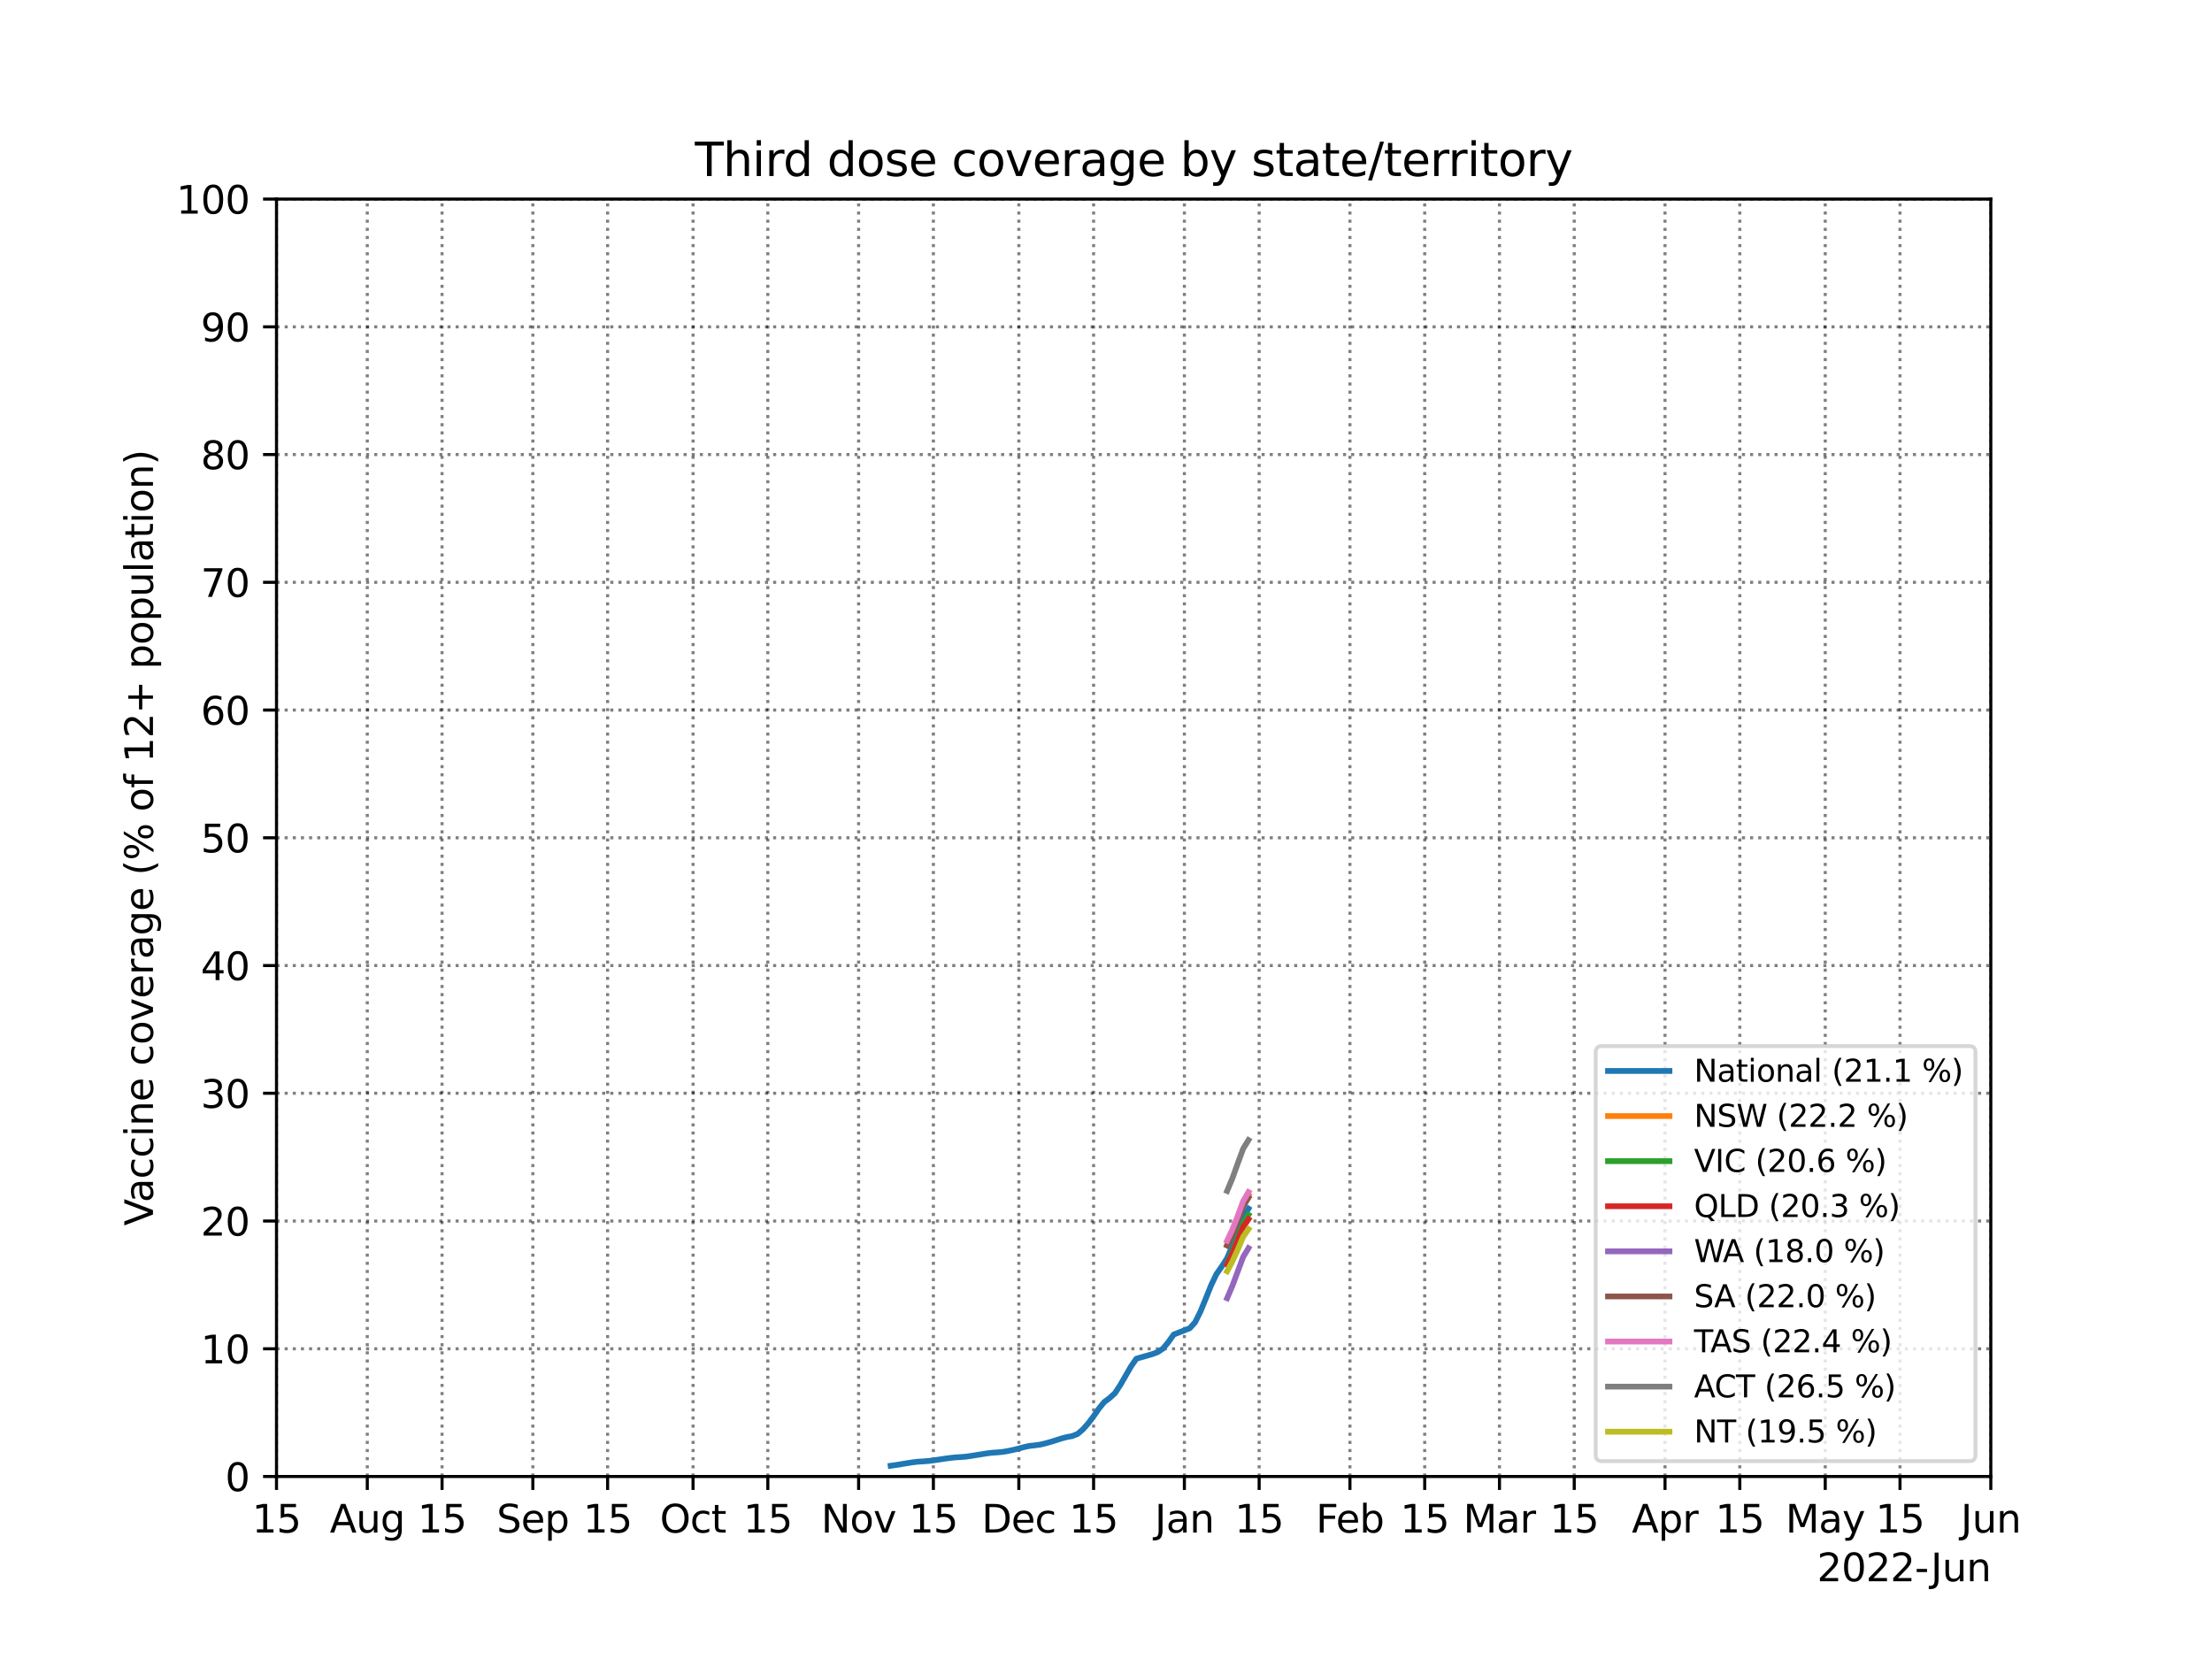 <?xml version="1.0" encoding="utf-8" standalone="no"?>
<!DOCTYPE svg PUBLIC "-//W3C//DTD SVG 1.1//EN"
  "http://www.w3.org/Graphics/SVG/1.1/DTD/svg11.dtd">
<svg xmlns:xlink="http://www.w3.org/1999/xlink" width="576pt" height="432pt" viewBox="0 0 576 432" xmlns="http://www.w3.org/2000/svg" version="1.1">
 <defs>
  <style type="text/css">*{stroke-linejoin: round; stroke-linecap: butt}</style>
 </defs>
 <g id="figure_1">
  <g id="patch_1">
   <path d="M 0 432 
L 576 432 
L 576 0 
L 0 0 
z
" style="fill: #ffffff"/>
  </g>
  <g id="axes_1">
   <g id="patch_2">
    <path d="M 72 384.48 
L 518.4 384.48 
L 518.4 51.84 
L 72 51.84 
z
" style="fill: #ffffff"/>
   </g>
   <g id="matplotlib.axis_1">
    <g id="xtick_1">
     <g id="line2d_1">
      <path d="M 72 384.48 
L 72 51.84 
" clip-path="url(#pe368e3fc6d)" style="fill: none; stroke-dasharray: 0.8,1.32; stroke-dashoffset: 0; stroke: #000000; stroke-opacity: 0.5; stroke-width: 0.8"/>
     </g>
     <g id="line2d_2">
      <defs>
       <path id="me32b0a1322" d="M 0 0 
L 0 3.5 
" style="stroke: #000000; stroke-width: 0.8"/>
      </defs>
      <g>
       <use xlink:href="#me32b0a1322" x="72" y="384.48" style="stroke: #000000; stroke-width: 0.8"/>
      </g>
     </g>
     <g id="text_1">
      <!-- 15 -->
      <g transform="translate(65.638 399.078)scale(0.1 -0.1)">
       <defs>
        <path id="DejaVuSans-31" d="M 794 531 
L 1825 531 
L 1825 4091 
L 703 3866 
L 703 4441 
L 1819 4666 
L 2450 4666 
L 2450 531 
L 3481 531 
L 3481 0 
L 794 0 
L 794 531 
z
" transform="scale(0.016)"/>
        <path id="DejaVuSans-35" d="M 691 4666 
L 3169 4666 
L 3169 4134 
L 1269 4134 
L 1269 2991 
Q 1406 3038 1543 3061 
Q 1681 3084 1819 3084 
Q 2600 3084 3056 2656 
Q 3513 2228 3513 1497 
Q 3513 744 3044 326 
Q 2575 -91 1722 -91 
Q 1428 -91 1123 -41 
Q 819 9 494 109 
L 494 744 
Q 775 591 1075 516 
Q 1375 441 1709 441 
Q 2250 441 2565 725 
Q 2881 1009 2881 1497 
Q 2881 1984 2565 2268 
Q 2250 2553 1709 2553 
Q 1456 2553 1204 2497 
Q 953 2441 691 2322 
L 691 4666 
z
" transform="scale(0.016)"/>
       </defs>
       <use xlink:href="#DejaVuSans-31"/>
       <use xlink:href="#DejaVuSans-35" x="63.623"/>
      </g>
     </g>
    </g>
    <g id="xtick_2">
     <g id="line2d_3">
      <path d="M 95.641 384.48 
L 95.641 51.84 
" clip-path="url(#pe368e3fc6d)" style="fill: none; stroke-dasharray: 0.8,1.32; stroke-dashoffset: 0; stroke: #000000; stroke-opacity: 0.5; stroke-width: 0.8"/>
     </g>
     <g id="line2d_4">
      <g>
       <use xlink:href="#me32b0a1322" x="95.641" y="384.48" style="stroke: #000000; stroke-width: 0.8"/>
      </g>
     </g>
     <g id="text_2">
      <!-- Aug -->
      <g transform="translate(85.878 399.078)scale(0.1 -0.1)">
       <defs>
        <path id="DejaVuSans-41" d="M 2188 4044 
L 1331 1722 
L 3047 1722 
L 2188 4044 
z
M 1831 4666 
L 2547 4666 
L 4325 0 
L 3669 0 
L 3244 1197 
L 1141 1197 
L 716 0 
L 50 0 
L 1831 4666 
z
" transform="scale(0.016)"/>
        <path id="DejaVuSans-75" d="M 544 1381 
L 544 3500 
L 1119 3500 
L 1119 1403 
Q 1119 906 1312 657 
Q 1506 409 1894 409 
Q 2359 409 2629 706 
Q 2900 1003 2900 1516 
L 2900 3500 
L 3475 3500 
L 3475 0 
L 2900 0 
L 2900 538 
Q 2691 219 2414 64 
Q 2138 -91 1772 -91 
Q 1169 -91 856 284 
Q 544 659 544 1381 
z
M 1991 3584 
L 1991 3584 
z
" transform="scale(0.016)"/>
        <path id="DejaVuSans-67" d="M 2906 1791 
Q 2906 2416 2648 2759 
Q 2391 3103 1925 3103 
Q 1463 3103 1205 2759 
Q 947 2416 947 1791 
Q 947 1169 1205 825 
Q 1463 481 1925 481 
Q 2391 481 2648 825 
Q 2906 1169 2906 1791 
z
M 3481 434 
Q 3481 -459 3084 -895 
Q 2688 -1331 1869 -1331 
Q 1566 -1331 1297 -1286 
Q 1028 -1241 775 -1147 
L 775 -588 
Q 1028 -725 1275 -790 
Q 1522 -856 1778 -856 
Q 2344 -856 2625 -561 
Q 2906 -266 2906 331 
L 2906 616 
Q 2728 306 2450 153 
Q 2172 0 1784 0 
Q 1141 0 747 490 
Q 353 981 353 1791 
Q 353 2603 747 3093 
Q 1141 3584 1784 3584 
Q 2172 3584 2450 3431 
Q 2728 3278 2906 2969 
L 2906 3500 
L 3481 3500 
L 3481 434 
z
" transform="scale(0.016)"/>
       </defs>
       <use xlink:href="#DejaVuSans-41"/>
       <use xlink:href="#DejaVuSans-75" x="68.408"/>
       <use xlink:href="#DejaVuSans-67" x="131.787"/>
      </g>
     </g>
    </g>
    <g id="xtick_3">
     <g id="line2d_5">
      <path d="M 115.11 384.48 
L 115.11 51.84 
" clip-path="url(#pe368e3fc6d)" style="fill: none; stroke-dasharray: 0.8,1.32; stroke-dashoffset: 0; stroke: #000000; stroke-opacity: 0.5; stroke-width: 0.8"/>
     </g>
     <g id="line2d_6">
      <g>
       <use xlink:href="#me32b0a1322" x="115.11" y="384.48" style="stroke: #000000; stroke-width: 0.8"/>
      </g>
     </g>
     <g id="text_3">
      <!-- 15 -->
      <g transform="translate(108.748 399.078)scale(0.1 -0.1)">
       <use xlink:href="#DejaVuSans-31"/>
       <use xlink:href="#DejaVuSans-35" x="63.623"/>
      </g>
     </g>
    </g>
    <g id="xtick_4">
     <g id="line2d_7">
      <path d="M 138.751 384.48 
L 138.751 51.84 
" clip-path="url(#pe368e3fc6d)" style="fill: none; stroke-dasharray: 0.8,1.32; stroke-dashoffset: 0; stroke: #000000; stroke-opacity: 0.5; stroke-width: 0.8"/>
     </g>
     <g id="line2d_8">
      <g>
       <use xlink:href="#me32b0a1322" x="138.751" y="384.48" style="stroke: #000000; stroke-width: 0.8"/>
      </g>
     </g>
     <g id="text_4">
      <!-- Sep -->
      <g transform="translate(129.326 399.078)scale(0.1 -0.1)">
       <defs>
        <path id="DejaVuSans-53" d="M 3425 4513 
L 3425 3897 
Q 3066 4069 2747 4153 
Q 2428 4238 2131 4238 
Q 1616 4238 1336 4038 
Q 1056 3838 1056 3469 
Q 1056 3159 1242 3001 
Q 1428 2844 1947 2747 
L 2328 2669 
Q 3034 2534 3370 2195 
Q 3706 1856 3706 1288 
Q 3706 609 3251 259 
Q 2797 -91 1919 -91 
Q 1588 -91 1214 -16 
Q 841 59 441 206 
L 441 856 
Q 825 641 1194 531 
Q 1563 422 1919 422 
Q 2459 422 2753 634 
Q 3047 847 3047 1241 
Q 3047 1584 2836 1778 
Q 2625 1972 2144 2069 
L 1759 2144 
Q 1053 2284 737 2584 
Q 422 2884 422 3419 
Q 422 4038 858 4394 
Q 1294 4750 2059 4750 
Q 2388 4750 2728 4690 
Q 3069 4631 3425 4513 
z
" transform="scale(0.016)"/>
        <path id="DejaVuSans-65" d="M 3597 1894 
L 3597 1613 
L 953 1613 
Q 991 1019 1311 708 
Q 1631 397 2203 397 
Q 2534 397 2845 478 
Q 3156 559 3463 722 
L 3463 178 
Q 3153 47 2828 -22 
Q 2503 -91 2169 -91 
Q 1331 -91 842 396 
Q 353 884 353 1716 
Q 353 2575 817 3079 
Q 1281 3584 2069 3584 
Q 2775 3584 3186 3129 
Q 3597 2675 3597 1894 
z
M 3022 2063 
Q 3016 2534 2758 2815 
Q 2500 3097 2075 3097 
Q 1594 3097 1305 2825 
Q 1016 2553 972 2059 
L 3022 2063 
z
" transform="scale(0.016)"/>
        <path id="DejaVuSans-70" d="M 1159 525 
L 1159 -1331 
L 581 -1331 
L 581 3500 
L 1159 3500 
L 1159 2969 
Q 1341 3281 1617 3432 
Q 1894 3584 2278 3584 
Q 2916 3584 3314 3078 
Q 3713 2572 3713 1747 
Q 3713 922 3314 415 
Q 2916 -91 2278 -91 
Q 1894 -91 1617 61 
Q 1341 213 1159 525 
z
M 3116 1747 
Q 3116 2381 2855 2742 
Q 2594 3103 2138 3103 
Q 1681 3103 1420 2742 
Q 1159 2381 1159 1747 
Q 1159 1113 1420 752 
Q 1681 391 2138 391 
Q 2594 391 2855 752 
Q 3116 1113 3116 1747 
z
" transform="scale(0.016)"/>
       </defs>
       <use xlink:href="#DejaVuSans-53"/>
       <use xlink:href="#DejaVuSans-65" x="63.477"/>
       <use xlink:href="#DejaVuSans-70" x="125"/>
      </g>
     </g>
    </g>
    <g id="xtick_5">
     <g id="line2d_9">
      <path d="M 158.221 384.48 
L 158.221 51.84 
" clip-path="url(#pe368e3fc6d)" style="fill: none; stroke-dasharray: 0.8,1.32; stroke-dashoffset: 0; stroke: #000000; stroke-opacity: 0.5; stroke-width: 0.8"/>
     </g>
     <g id="line2d_10">
      <g>
       <use xlink:href="#me32b0a1322" x="158.221" y="384.48" style="stroke: #000000; stroke-width: 0.8"/>
      </g>
     </g>
     <g id="text_5">
      <!-- 15 -->
      <g transform="translate(151.858 399.078)scale(0.1 -0.1)">
       <use xlink:href="#DejaVuSans-31"/>
       <use xlink:href="#DejaVuSans-35" x="63.623"/>
      </g>
     </g>
    </g>
    <g id="xtick_6">
     <g id="line2d_11">
      <path d="M 180.471 384.48 
L 180.471 51.84 
" clip-path="url(#pe368e3fc6d)" style="fill: none; stroke-dasharray: 0.8,1.32; stroke-dashoffset: 0; stroke: #000000; stroke-opacity: 0.5; stroke-width: 0.8"/>
     </g>
     <g id="line2d_12">
      <g>
       <use xlink:href="#me32b0a1322" x="180.471" y="384.48" style="stroke: #000000; stroke-width: 0.8"/>
      </g>
     </g>
     <g id="text_6">
      <!-- Oct -->
      <g transform="translate(171.826 399.078)scale(0.1 -0.1)">
       <defs>
        <path id="DejaVuSans-4f" d="M 2522 4238 
Q 1834 4238 1429 3725 
Q 1025 3213 1025 2328 
Q 1025 1447 1429 934 
Q 1834 422 2522 422 
Q 3209 422 3611 934 
Q 4013 1447 4013 2328 
Q 4013 3213 3611 3725 
Q 3209 4238 2522 4238 
z
M 2522 4750 
Q 3503 4750 4090 4092 
Q 4678 3434 4678 2328 
Q 4678 1225 4090 567 
Q 3503 -91 2522 -91 
Q 1538 -91 948 565 
Q 359 1222 359 2328 
Q 359 3434 948 4092 
Q 1538 4750 2522 4750 
z
" transform="scale(0.016)"/>
        <path id="DejaVuSans-63" d="M 3122 3366 
L 3122 2828 
Q 2878 2963 2633 3030 
Q 2388 3097 2138 3097 
Q 1578 3097 1268 2742 
Q 959 2388 959 1747 
Q 959 1106 1268 751 
Q 1578 397 2138 397 
Q 2388 397 2633 464 
Q 2878 531 3122 666 
L 3122 134 
Q 2881 22 2623 -34 
Q 2366 -91 2075 -91 
Q 1284 -91 818 406 
Q 353 903 353 1747 
Q 353 2603 823 3093 
Q 1294 3584 2113 3584 
Q 2378 3584 2631 3529 
Q 2884 3475 3122 3366 
z
" transform="scale(0.016)"/>
        <path id="DejaVuSans-74" d="M 1172 4494 
L 1172 3500 
L 2356 3500 
L 2356 3053 
L 1172 3053 
L 1172 1153 
Q 1172 725 1289 603 
Q 1406 481 1766 481 
L 2356 481 
L 2356 0 
L 1766 0 
Q 1100 0 847 248 
Q 594 497 594 1153 
L 594 3053 
L 172 3053 
L 172 3500 
L 594 3500 
L 594 4494 
L 1172 4494 
z
" transform="scale(0.016)"/>
       </defs>
       <use xlink:href="#DejaVuSans-4f"/>
       <use xlink:href="#DejaVuSans-63" x="78.711"/>
       <use xlink:href="#DejaVuSans-74" x="133.691"/>
      </g>
     </g>
    </g>
    <g id="xtick_7">
     <g id="line2d_13">
      <path d="M 199.94 384.48 
L 199.94 51.84 
" clip-path="url(#pe368e3fc6d)" style="fill: none; stroke-dasharray: 0.8,1.32; stroke-dashoffset: 0; stroke: #000000; stroke-opacity: 0.5; stroke-width: 0.8"/>
     </g>
     <g id="line2d_14">
      <g>
       <use xlink:href="#me32b0a1322" x="199.94" y="384.48" style="stroke: #000000; stroke-width: 0.8"/>
      </g>
     </g>
     <g id="text_7">
      <!-- 15 -->
      <g transform="translate(193.578 399.078)scale(0.1 -0.1)">
       <use xlink:href="#DejaVuSans-31"/>
       <use xlink:href="#DejaVuSans-35" x="63.623"/>
      </g>
     </g>
    </g>
    <g id="xtick_8">
     <g id="line2d_15">
      <path d="M 223.581 384.48 
L 223.581 51.84 
" clip-path="url(#pe368e3fc6d)" style="fill: none; stroke-dasharray: 0.8,1.32; stroke-dashoffset: 0; stroke: #000000; stroke-opacity: 0.5; stroke-width: 0.8"/>
     </g>
     <g id="line2d_16">
      <g>
       <use xlink:href="#me32b0a1322" x="223.581" y="384.48" style="stroke: #000000; stroke-width: 0.8"/>
      </g>
     </g>
     <g id="text_8">
      <!-- Nov -->
      <g transform="translate(213.822 399.078)scale(0.1 -0.1)">
       <defs>
        <path id="DejaVuSans-4e" d="M 628 4666 
L 1478 4666 
L 3547 763 
L 3547 4666 
L 4159 4666 
L 4159 0 
L 3309 0 
L 1241 3903 
L 1241 0 
L 628 0 
L 628 4666 
z
" transform="scale(0.016)"/>
        <path id="DejaVuSans-6f" d="M 1959 3097 
Q 1497 3097 1228 2736 
Q 959 2375 959 1747 
Q 959 1119 1226 758 
Q 1494 397 1959 397 
Q 2419 397 2687 759 
Q 2956 1122 2956 1747 
Q 2956 2369 2687 2733 
Q 2419 3097 1959 3097 
z
M 1959 3584 
Q 2709 3584 3137 3096 
Q 3566 2609 3566 1747 
Q 3566 888 3137 398 
Q 2709 -91 1959 -91 
Q 1206 -91 779 398 
Q 353 888 353 1747 
Q 353 2609 779 3096 
Q 1206 3584 1959 3584 
z
" transform="scale(0.016)"/>
        <path id="DejaVuSans-76" d="M 191 3500 
L 800 3500 
L 1894 563 
L 2988 3500 
L 3597 3500 
L 2284 0 
L 1503 0 
L 191 3500 
z
" transform="scale(0.016)"/>
       </defs>
       <use xlink:href="#DejaVuSans-4e"/>
       <use xlink:href="#DejaVuSans-6f" x="74.805"/>
       <use xlink:href="#DejaVuSans-76" x="135.986"/>
      </g>
     </g>
    </g>
    <g id="xtick_9">
     <g id="line2d_17">
      <path d="M 243.05 384.48 
L 243.05 51.84 
" clip-path="url(#pe368e3fc6d)" style="fill: none; stroke-dasharray: 0.8,1.32; stroke-dashoffset: 0; stroke: #000000; stroke-opacity: 0.5; stroke-width: 0.8"/>
     </g>
     <g id="line2d_18">
      <g>
       <use xlink:href="#me32b0a1322" x="243.05" y="384.48" style="stroke: #000000; stroke-width: 0.8"/>
      </g>
     </g>
     <g id="text_9">
      <!-- 15 -->
      <g transform="translate(236.688 399.078)scale(0.1 -0.1)">
       <use xlink:href="#DejaVuSans-31"/>
       <use xlink:href="#DejaVuSans-35" x="63.623"/>
      </g>
     </g>
    </g>
    <g id="xtick_10">
     <g id="line2d_19">
      <path d="M 265.301 384.48 
L 265.301 51.84 
" clip-path="url(#pe368e3fc6d)" style="fill: none; stroke-dasharray: 0.8,1.32; stroke-dashoffset: 0; stroke: #000000; stroke-opacity: 0.5; stroke-width: 0.8"/>
     </g>
     <g id="line2d_20">
      <g>
       <use xlink:href="#me32b0a1322" x="265.301" y="384.48" style="stroke: #000000; stroke-width: 0.8"/>
      </g>
     </g>
     <g id="text_10">
      <!-- Dec -->
      <g transform="translate(255.625 399.078)scale(0.1 -0.1)">
       <defs>
        <path id="DejaVuSans-44" d="M 1259 4147 
L 1259 519 
L 2022 519 
Q 2988 519 3436 956 
Q 3884 1394 3884 2338 
Q 3884 3275 3436 3711 
Q 2988 4147 2022 4147 
L 1259 4147 
z
M 628 4666 
L 1925 4666 
Q 3281 4666 3915 4102 
Q 4550 3538 4550 2338 
Q 4550 1131 3912 565 
Q 3275 0 1925 0 
L 628 0 
L 628 4666 
z
" transform="scale(0.016)"/>
       </defs>
       <use xlink:href="#DejaVuSans-44"/>
       <use xlink:href="#DejaVuSans-65" x="77.002"/>
       <use xlink:href="#DejaVuSans-63" x="138.525"/>
      </g>
     </g>
    </g>
    <g id="xtick_11">
     <g id="line2d_21">
      <path d="M 284.77 384.48 
L 284.77 51.84 
" clip-path="url(#pe368e3fc6d)" style="fill: none; stroke-dasharray: 0.8,1.32; stroke-dashoffset: 0; stroke: #000000; stroke-opacity: 0.5; stroke-width: 0.8"/>
     </g>
     <g id="line2d_22">
      <g>
       <use xlink:href="#me32b0a1322" x="284.77" y="384.48" style="stroke: #000000; stroke-width: 0.8"/>
      </g>
     </g>
     <g id="text_11">
      <!-- 15 -->
      <g transform="translate(278.408 399.078)scale(0.1 -0.1)">
       <use xlink:href="#DejaVuSans-31"/>
       <use xlink:href="#DejaVuSans-35" x="63.623"/>
      </g>
     </g>
    </g>
    <g id="xtick_12">
     <g id="line2d_23">
      <path d="M 308.411 384.48 
L 308.411 51.84 
" clip-path="url(#pe368e3fc6d)" style="fill: none; stroke-dasharray: 0.8,1.32; stroke-dashoffset: 0; stroke: #000000; stroke-opacity: 0.5; stroke-width: 0.8"/>
     </g>
     <g id="line2d_24">
      <g>
       <use xlink:href="#me32b0a1322" x="308.411" y="384.48" style="stroke: #000000; stroke-width: 0.8"/>
      </g>
     </g>
     <g id="text_12">
      <!-- Jan -->
      <g transform="translate(300.703 399.078)scale(0.1 -0.1)">
       <defs>
        <path id="DejaVuSans-4a" d="M 628 4666 
L 1259 4666 
L 1259 325 
Q 1259 -519 939 -900 
Q 619 -1281 -91 -1281 
L -331 -1281 
L -331 -750 
L -134 -750 
Q 284 -750 456 -515 
Q 628 -281 628 325 
L 628 4666 
z
" transform="scale(0.016)"/>
        <path id="DejaVuSans-61" d="M 2194 1759 
Q 1497 1759 1228 1600 
Q 959 1441 959 1056 
Q 959 750 1161 570 
Q 1363 391 1709 391 
Q 2188 391 2477 730 
Q 2766 1069 2766 1631 
L 2766 1759 
L 2194 1759 
z
M 3341 1997 
L 3341 0 
L 2766 0 
L 2766 531 
Q 2569 213 2275 61 
Q 1981 -91 1556 -91 
Q 1019 -91 701 211 
Q 384 513 384 1019 
Q 384 1609 779 1909 
Q 1175 2209 1959 2209 
L 2766 2209 
L 2766 2266 
Q 2766 2663 2505 2880 
Q 2244 3097 1772 3097 
Q 1472 3097 1187 3025 
Q 903 2953 641 2809 
L 641 3341 
Q 956 3463 1253 3523 
Q 1550 3584 1831 3584 
Q 2591 3584 2966 3190 
Q 3341 2797 3341 1997 
z
" transform="scale(0.016)"/>
        <path id="DejaVuSans-6e" d="M 3513 2113 
L 3513 0 
L 2938 0 
L 2938 2094 
Q 2938 2591 2744 2837 
Q 2550 3084 2163 3084 
Q 1697 3084 1428 2787 
Q 1159 2491 1159 1978 
L 1159 0 
L 581 0 
L 581 3500 
L 1159 3500 
L 1159 2956 
Q 1366 3272 1645 3428 
Q 1925 3584 2291 3584 
Q 2894 3584 3203 3211 
Q 3513 2838 3513 2113 
z
" transform="scale(0.016)"/>
       </defs>
       <use xlink:href="#DejaVuSans-4a"/>
       <use xlink:href="#DejaVuSans-61" x="29.492"/>
       <use xlink:href="#DejaVuSans-6e" x="90.771"/>
      </g>
     </g>
    </g>
    <g id="xtick_13">
     <g id="line2d_25">
      <path d="M 327.88 384.48 
L 327.88 51.84 
" clip-path="url(#pe368e3fc6d)" style="fill: none; stroke-dasharray: 0.8,1.32; stroke-dashoffset: 0; stroke: #000000; stroke-opacity: 0.5; stroke-width: 0.8"/>
     </g>
     <g id="line2d_26">
      <g>
       <use xlink:href="#me32b0a1322" x="327.88" y="384.48" style="stroke: #000000; stroke-width: 0.8"/>
      </g>
     </g>
     <g id="text_13">
      <!-- 15 -->
      <g transform="translate(321.518 399.078)scale(0.1 -0.1)">
       <use xlink:href="#DejaVuSans-31"/>
       <use xlink:href="#DejaVuSans-35" x="63.623"/>
      </g>
     </g>
    </g>
    <g id="xtick_14">
     <g id="line2d_27">
      <path d="M 351.521 384.48 
L 351.521 51.84 
" clip-path="url(#pe368e3fc6d)" style="fill: none; stroke-dasharray: 0.8,1.32; stroke-dashoffset: 0; stroke: #000000; stroke-opacity: 0.5; stroke-width: 0.8"/>
     </g>
     <g id="line2d_28">
      <g>
       <use xlink:href="#me32b0a1322" x="351.521" y="384.48" style="stroke: #000000; stroke-width: 0.8"/>
      </g>
     </g>
     <g id="text_14">
      <!-- Feb -->
      <g transform="translate(342.67 399.078)scale(0.1 -0.1)">
       <defs>
        <path id="DejaVuSans-46" d="M 628 4666 
L 3309 4666 
L 3309 4134 
L 1259 4134 
L 1259 2759 
L 3109 2759 
L 3109 2228 
L 1259 2228 
L 1259 0 
L 628 0 
L 628 4666 
z
" transform="scale(0.016)"/>
        <path id="DejaVuSans-62" d="M 3116 1747 
Q 3116 2381 2855 2742 
Q 2594 3103 2138 3103 
Q 1681 3103 1420 2742 
Q 1159 2381 1159 1747 
Q 1159 1113 1420 752 
Q 1681 391 2138 391 
Q 2594 391 2855 752 
Q 3116 1113 3116 1747 
z
M 1159 2969 
Q 1341 3281 1617 3432 
Q 1894 3584 2278 3584 
Q 2916 3584 3314 3078 
Q 3713 2572 3713 1747 
Q 3713 922 3314 415 
Q 2916 -91 2278 -91 
Q 1894 -91 1617 61 
Q 1341 213 1159 525 
L 1159 0 
L 581 0 
L 581 4863 
L 1159 4863 
L 1159 2969 
z
" transform="scale(0.016)"/>
       </defs>
       <use xlink:href="#DejaVuSans-46"/>
       <use xlink:href="#DejaVuSans-65" x="52.02"/>
       <use xlink:href="#DejaVuSans-62" x="113.543"/>
      </g>
     </g>
    </g>
    <g id="xtick_15">
     <g id="line2d_29">
      <path d="M 370.991 384.48 
L 370.991 51.84 
" clip-path="url(#pe368e3fc6d)" style="fill: none; stroke-dasharray: 0.8,1.32; stroke-dashoffset: 0; stroke: #000000; stroke-opacity: 0.5; stroke-width: 0.8"/>
     </g>
     <g id="line2d_30">
      <g>
       <use xlink:href="#me32b0a1322" x="370.991" y="384.48" style="stroke: #000000; stroke-width: 0.8"/>
      </g>
     </g>
     <g id="text_15">
      <!-- 15 -->
      <g transform="translate(364.628 399.078)scale(0.1 -0.1)">
       <use xlink:href="#DejaVuSans-31"/>
       <use xlink:href="#DejaVuSans-35" x="63.623"/>
      </g>
     </g>
    </g>
    <g id="xtick_16">
     <g id="line2d_31">
      <path d="M 390.46 384.48 
L 390.46 51.84 
" clip-path="url(#pe368e3fc6d)" style="fill: none; stroke-dasharray: 0.8,1.32; stroke-dashoffset: 0; stroke: #000000; stroke-opacity: 0.5; stroke-width: 0.8"/>
     </g>
     <g id="line2d_32">
      <g>
       <use xlink:href="#me32b0a1322" x="390.46" y="384.48" style="stroke: #000000; stroke-width: 0.8"/>
      </g>
     </g>
     <g id="text_16">
      <!-- Mar -->
      <g transform="translate(381.026 399.078)scale(0.1 -0.1)">
       <defs>
        <path id="DejaVuSans-4d" d="M 628 4666 
L 1569 4666 
L 2759 1491 
L 3956 4666 
L 4897 4666 
L 4897 0 
L 4281 0 
L 4281 4097 
L 3078 897 
L 2444 897 
L 1241 4097 
L 1241 0 
L 628 0 
L 628 4666 
z
" transform="scale(0.016)"/>
        <path id="DejaVuSans-72" d="M 2631 2963 
Q 2534 3019 2420 3045 
Q 2306 3072 2169 3072 
Q 1681 3072 1420 2755 
Q 1159 2438 1159 1844 
L 1159 0 
L 581 0 
L 581 3500 
L 1159 3500 
L 1159 2956 
Q 1341 3275 1631 3429 
Q 1922 3584 2338 3584 
Q 2397 3584 2469 3576 
Q 2541 3569 2628 3553 
L 2631 2963 
z
" transform="scale(0.016)"/>
       </defs>
       <use xlink:href="#DejaVuSans-4d"/>
       <use xlink:href="#DejaVuSans-61" x="86.279"/>
       <use xlink:href="#DejaVuSans-72" x="147.559"/>
      </g>
     </g>
    </g>
    <g id="xtick_17">
     <g id="line2d_33">
      <path d="M 409.929 384.48 
L 409.929 51.84 
" clip-path="url(#pe368e3fc6d)" style="fill: none; stroke-dasharray: 0.8,1.32; stroke-dashoffset: 0; stroke: #000000; stroke-opacity: 0.5; stroke-width: 0.8"/>
     </g>
     <g id="line2d_34">
      <g>
       <use xlink:href="#me32b0a1322" x="409.929" y="384.48" style="stroke: #000000; stroke-width: 0.8"/>
      </g>
     </g>
     <g id="text_17">
      <!-- 15 -->
      <g transform="translate(403.566 399.078)scale(0.1 -0.1)">
       <use xlink:href="#DejaVuSans-31"/>
       <use xlink:href="#DejaVuSans-35" x="63.623"/>
      </g>
     </g>
    </g>
    <g id="xtick_18">
     <g id="line2d_35">
      <path d="M 433.57 384.48 
L 433.57 51.84 
" clip-path="url(#pe368e3fc6d)" style="fill: none; stroke-dasharray: 0.8,1.32; stroke-dashoffset: 0; stroke: #000000; stroke-opacity: 0.5; stroke-width: 0.8"/>
     </g>
     <g id="line2d_36">
      <g>
       <use xlink:href="#me32b0a1322" x="433.57" y="384.48" style="stroke: #000000; stroke-width: 0.8"/>
      </g>
     </g>
     <g id="text_18">
      <!-- Apr -->
      <g transform="translate(424.92 399.078)scale(0.1 -0.1)">
       <use xlink:href="#DejaVuSans-41"/>
       <use xlink:href="#DejaVuSans-70" x="68.408"/>
       <use xlink:href="#DejaVuSans-72" x="131.885"/>
      </g>
     </g>
    </g>
    <g id="xtick_19">
     <g id="line2d_37">
      <path d="M 453.039 384.48 
L 453.039 51.84 
" clip-path="url(#pe368e3fc6d)" style="fill: none; stroke-dasharray: 0.8,1.32; stroke-dashoffset: 0; stroke: #000000; stroke-opacity: 0.5; stroke-width: 0.8"/>
     </g>
     <g id="line2d_38">
      <g>
       <use xlink:href="#me32b0a1322" x="453.039" y="384.48" style="stroke: #000000; stroke-width: 0.8"/>
      </g>
     </g>
     <g id="text_19">
      <!-- 15 -->
      <g transform="translate(446.677 399.078)scale(0.1 -0.1)">
       <use xlink:href="#DejaVuSans-31"/>
       <use xlink:href="#DejaVuSans-35" x="63.623"/>
      </g>
     </g>
    </g>
    <g id="xtick_20">
     <g id="line2d_39">
      <path d="M 475.29 384.48 
L 475.29 51.84 
" clip-path="url(#pe368e3fc6d)" style="fill: none; stroke-dasharray: 0.8,1.32; stroke-dashoffset: 0; stroke: #000000; stroke-opacity: 0.5; stroke-width: 0.8"/>
     </g>
     <g id="line2d_40">
      <g>
       <use xlink:href="#me32b0a1322" x="475.29" y="384.48" style="stroke: #000000; stroke-width: 0.8"/>
      </g>
     </g>
     <g id="text_20">
      <!-- May -->
      <g transform="translate(464.952 399.078)scale(0.1 -0.1)">
       <defs>
        <path id="DejaVuSans-79" d="M 2059 -325 
Q 1816 -950 1584 -1140 
Q 1353 -1331 966 -1331 
L 506 -1331 
L 506 -850 
L 844 -850 
Q 1081 -850 1212 -737 
Q 1344 -625 1503 -206 
L 1606 56 
L 191 3500 
L 800 3500 
L 1894 763 
L 2988 3500 
L 3597 3500 
L 2059 -325 
z
" transform="scale(0.016)"/>
       </defs>
       <use xlink:href="#DejaVuSans-4d"/>
       <use xlink:href="#DejaVuSans-61" x="86.279"/>
       <use xlink:href="#DejaVuSans-79" x="147.559"/>
      </g>
     </g>
    </g>
    <g id="xtick_21">
     <g id="line2d_41">
      <path d="M 494.759 384.48 
L 494.759 51.84 
" clip-path="url(#pe368e3fc6d)" style="fill: none; stroke-dasharray: 0.8,1.32; stroke-dashoffset: 0; stroke: #000000; stroke-opacity: 0.5; stroke-width: 0.8"/>
     </g>
     <g id="line2d_42">
      <g>
       <use xlink:href="#me32b0a1322" x="494.759" y="384.48" style="stroke: #000000; stroke-width: 0.8"/>
      </g>
     </g>
     <g id="text_21">
      <!-- 15 -->
      <g transform="translate(488.396 399.078)scale(0.1 -0.1)">
       <use xlink:href="#DejaVuSans-31"/>
       <use xlink:href="#DejaVuSans-35" x="63.623"/>
      </g>
     </g>
    </g>
    <g id="xtick_22">
     <g id="line2d_43">
      <path d="M 518.4 384.48 
L 518.4 51.84 
" clip-path="url(#pe368e3fc6d)" style="fill: none; stroke-dasharray: 0.8,1.32; stroke-dashoffset: 0; stroke: #000000; stroke-opacity: 0.5; stroke-width: 0.8"/>
     </g>
     <g id="line2d_44">
      <g>
       <use xlink:href="#me32b0a1322" x="518.4" y="384.48" style="stroke: #000000; stroke-width: 0.8"/>
      </g>
     </g>
     <g id="text_22">
      <!-- Jun -->
      <g transform="translate(510.587 399.078)scale(0.1 -0.1)">
       <use xlink:href="#DejaVuSans-4a"/>
       <use xlink:href="#DejaVuSans-75" x="29.492"/>
       <use xlink:href="#DejaVuSans-6e" x="92.871"/>
      </g>
     </g>
    </g>
    <g id="text_23">
     <!-- 2022-Jun -->
     <g transform="translate(473.155 411.757)scale(0.1 -0.1)">
      <defs>
       <path id="DejaVuSans-32" d="M 1228 531 
L 3431 531 
L 3431 0 
L 469 0 
L 469 531 
Q 828 903 1448 1529 
Q 2069 2156 2228 2338 
Q 2531 2678 2651 2914 
Q 2772 3150 2772 3378 
Q 2772 3750 2511 3984 
Q 2250 4219 1831 4219 
Q 1534 4219 1204 4116 
Q 875 4013 500 3803 
L 500 4441 
Q 881 4594 1212 4672 
Q 1544 4750 1819 4750 
Q 2544 4750 2975 4387 
Q 3406 4025 3406 3419 
Q 3406 3131 3298 2873 
Q 3191 2616 2906 2266 
Q 2828 2175 2409 1742 
Q 1991 1309 1228 531 
z
" transform="scale(0.016)"/>
       <path id="DejaVuSans-30" d="M 2034 4250 
Q 1547 4250 1301 3770 
Q 1056 3291 1056 2328 
Q 1056 1369 1301 889 
Q 1547 409 2034 409 
Q 2525 409 2770 889 
Q 3016 1369 3016 2328 
Q 3016 3291 2770 3770 
Q 2525 4250 2034 4250 
z
M 2034 4750 
Q 2819 4750 3233 4129 
Q 3647 3509 3647 2328 
Q 3647 1150 3233 529 
Q 2819 -91 2034 -91 
Q 1250 -91 836 529 
Q 422 1150 422 2328 
Q 422 3509 836 4129 
Q 1250 4750 2034 4750 
z
" transform="scale(0.016)"/>
       <path id="DejaVuSans-2d" d="M 313 2009 
L 1997 2009 
L 1997 1497 
L 313 1497 
L 313 2009 
z
" transform="scale(0.016)"/>
      </defs>
      <use xlink:href="#DejaVuSans-32"/>
      <use xlink:href="#DejaVuSans-30" x="63.623"/>
      <use xlink:href="#DejaVuSans-32" x="127.246"/>
      <use xlink:href="#DejaVuSans-32" x="190.869"/>
      <use xlink:href="#DejaVuSans-2d" x="254.492"/>
      <use xlink:href="#DejaVuSans-4a" x="296.201"/>
      <use xlink:href="#DejaVuSans-75" x="325.693"/>
      <use xlink:href="#DejaVuSans-6e" x="389.072"/>
     </g>
    </g>
   </g>
   <g id="matplotlib.axis_2">
    <g id="ytick_1">
     <g id="line2d_45">
      <path d="M 72 384.48 
L 518.4 384.48 
" clip-path="url(#pe368e3fc6d)" style="fill: none; stroke-dasharray: 0.8,1.32; stroke-dashoffset: 0; stroke: #000000; stroke-opacity: 0.5; stroke-width: 0.8"/>
     </g>
     <g id="line2d_46">
      <defs>
       <path id="m652993b9e1" d="M 0 0 
L -3.5 0 
" style="stroke: #000000; stroke-width: 0.8"/>
      </defs>
      <g>
       <use xlink:href="#m652993b9e1" x="72" y="384.48" style="stroke: #000000; stroke-width: 0.8"/>
      </g>
     </g>
     <g id="text_24">
      <!-- 0 -->
      <g transform="translate(58.638 388.279)scale(0.1 -0.1)">
       <use xlink:href="#DejaVuSans-30"/>
      </g>
     </g>
    </g>
    <g id="ytick_2">
     <g id="line2d_47">
      <path d="M 72 351.216 
L 518.4 351.216 
" clip-path="url(#pe368e3fc6d)" style="fill: none; stroke-dasharray: 0.8,1.32; stroke-dashoffset: 0; stroke: #000000; stroke-opacity: 0.5; stroke-width: 0.8"/>
     </g>
     <g id="line2d_48">
      <g>
       <use xlink:href="#m652993b9e1" x="72" y="351.216" style="stroke: #000000; stroke-width: 0.8"/>
      </g>
     </g>
     <g id="text_25">
      <!-- 10 -->
      <g transform="translate(52.275 355.015)scale(0.1 -0.1)">
       <use xlink:href="#DejaVuSans-31"/>
       <use xlink:href="#DejaVuSans-30" x="63.623"/>
      </g>
     </g>
    </g>
    <g id="ytick_3">
     <g id="line2d_49">
      <path d="M 72 317.952 
L 518.4 317.952 
" clip-path="url(#pe368e3fc6d)" style="fill: none; stroke-dasharray: 0.8,1.32; stroke-dashoffset: 0; stroke: #000000; stroke-opacity: 0.5; stroke-width: 0.8"/>
     </g>
     <g id="line2d_50">
      <g>
       <use xlink:href="#m652993b9e1" x="72" y="317.952" style="stroke: #000000; stroke-width: 0.8"/>
      </g>
     </g>
     <g id="text_26">
      <!-- 20 -->
      <g transform="translate(52.275 321.751)scale(0.1 -0.1)">
       <use xlink:href="#DejaVuSans-32"/>
       <use xlink:href="#DejaVuSans-30" x="63.623"/>
      </g>
     </g>
    </g>
    <g id="ytick_4">
     <g id="line2d_51">
      <path d="M 72 284.688 
L 518.4 284.688 
" clip-path="url(#pe368e3fc6d)" style="fill: none; stroke-dasharray: 0.8,1.32; stroke-dashoffset: 0; stroke: #000000; stroke-opacity: 0.5; stroke-width: 0.8"/>
     </g>
     <g id="line2d_52">
      <g>
       <use xlink:href="#m652993b9e1" x="72" y="284.688" style="stroke: #000000; stroke-width: 0.8"/>
      </g>
     </g>
     <g id="text_27">
      <!-- 30 -->
      <g transform="translate(52.275 288.487)scale(0.1 -0.1)">
       <defs>
        <path id="DejaVuSans-33" d="M 2597 2516 
Q 3050 2419 3304 2112 
Q 3559 1806 3559 1356 
Q 3559 666 3084 287 
Q 2609 -91 1734 -91 
Q 1441 -91 1130 -33 
Q 819 25 488 141 
L 488 750 
Q 750 597 1062 519 
Q 1375 441 1716 441 
Q 2309 441 2620 675 
Q 2931 909 2931 1356 
Q 2931 1769 2642 2001 
Q 2353 2234 1838 2234 
L 1294 2234 
L 1294 2753 
L 1863 2753 
Q 2328 2753 2575 2939 
Q 2822 3125 2822 3475 
Q 2822 3834 2567 4026 
Q 2313 4219 1838 4219 
Q 1578 4219 1281 4162 
Q 984 4106 628 3988 
L 628 4550 
Q 988 4650 1302 4700 
Q 1616 4750 1894 4750 
Q 2613 4750 3031 4423 
Q 3450 4097 3450 3541 
Q 3450 3153 3228 2886 
Q 3006 2619 2597 2516 
z
" transform="scale(0.016)"/>
       </defs>
       <use xlink:href="#DejaVuSans-33"/>
       <use xlink:href="#DejaVuSans-30" x="63.623"/>
      </g>
     </g>
    </g>
    <g id="ytick_5">
     <g id="line2d_53">
      <path d="M 72 251.424 
L 518.4 251.424 
" clip-path="url(#pe368e3fc6d)" style="fill: none; stroke-dasharray: 0.8,1.32; stroke-dashoffset: 0; stroke: #000000; stroke-opacity: 0.5; stroke-width: 0.8"/>
     </g>
     <g id="line2d_54">
      <g>
       <use xlink:href="#m652993b9e1" x="72" y="251.424" style="stroke: #000000; stroke-width: 0.8"/>
      </g>
     </g>
     <g id="text_28">
      <!-- 40 -->
      <g transform="translate(52.275 255.223)scale(0.1 -0.1)">
       <defs>
        <path id="DejaVuSans-34" d="M 2419 4116 
L 825 1625 
L 2419 1625 
L 2419 4116 
z
M 2253 4666 
L 3047 4666 
L 3047 1625 
L 3713 1625 
L 3713 1100 
L 3047 1100 
L 3047 0 
L 2419 0 
L 2419 1100 
L 313 1100 
L 313 1709 
L 2253 4666 
z
" transform="scale(0.016)"/>
       </defs>
       <use xlink:href="#DejaVuSans-34"/>
       <use xlink:href="#DejaVuSans-30" x="63.623"/>
      </g>
     </g>
    </g>
    <g id="ytick_6">
     <g id="line2d_55">
      <path d="M 72 218.16 
L 518.4 218.16 
" clip-path="url(#pe368e3fc6d)" style="fill: none; stroke-dasharray: 0.8,1.32; stroke-dashoffset: 0; stroke: #000000; stroke-opacity: 0.5; stroke-width: 0.8"/>
     </g>
     <g id="line2d_56">
      <g>
       <use xlink:href="#m652993b9e1" x="72" y="218.16" style="stroke: #000000; stroke-width: 0.8"/>
      </g>
     </g>
     <g id="text_29">
      <!-- 50 -->
      <g transform="translate(52.275 221.959)scale(0.1 -0.1)">
       <use xlink:href="#DejaVuSans-35"/>
       <use xlink:href="#DejaVuSans-30" x="63.623"/>
      </g>
     </g>
    </g>
    <g id="ytick_7">
     <g id="line2d_57">
      <path d="M 72 184.896 
L 518.4 184.896 
" clip-path="url(#pe368e3fc6d)" style="fill: none; stroke-dasharray: 0.8,1.32; stroke-dashoffset: 0; stroke: #000000; stroke-opacity: 0.5; stroke-width: 0.8"/>
     </g>
     <g id="line2d_58">
      <g>
       <use xlink:href="#m652993b9e1" x="72" y="184.896" style="stroke: #000000; stroke-width: 0.8"/>
      </g>
     </g>
     <g id="text_30">
      <!-- 60 -->
      <g transform="translate(52.275 188.695)scale(0.1 -0.1)">
       <defs>
        <path id="DejaVuSans-36" d="M 2113 2584 
Q 1688 2584 1439 2293 
Q 1191 2003 1191 1497 
Q 1191 994 1439 701 
Q 1688 409 2113 409 
Q 2538 409 2786 701 
Q 3034 994 3034 1497 
Q 3034 2003 2786 2293 
Q 2538 2584 2113 2584 
z
M 3366 4563 
L 3366 3988 
Q 3128 4100 2886 4159 
Q 2644 4219 2406 4219 
Q 1781 4219 1451 3797 
Q 1122 3375 1075 2522 
Q 1259 2794 1537 2939 
Q 1816 3084 2150 3084 
Q 2853 3084 3261 2657 
Q 3669 2231 3669 1497 
Q 3669 778 3244 343 
Q 2819 -91 2113 -91 
Q 1303 -91 875 529 
Q 447 1150 447 2328 
Q 447 3434 972 4092 
Q 1497 4750 2381 4750 
Q 2619 4750 2861 4703 
Q 3103 4656 3366 4563 
z
" transform="scale(0.016)"/>
       </defs>
       <use xlink:href="#DejaVuSans-36"/>
       <use xlink:href="#DejaVuSans-30" x="63.623"/>
      </g>
     </g>
    </g>
    <g id="ytick_8">
     <g id="line2d_59">
      <path d="M 72 151.632 
L 518.4 151.632 
" clip-path="url(#pe368e3fc6d)" style="fill: none; stroke-dasharray: 0.8,1.32; stroke-dashoffset: 0; stroke: #000000; stroke-opacity: 0.5; stroke-width: 0.8"/>
     </g>
     <g id="line2d_60">
      <g>
       <use xlink:href="#m652993b9e1" x="72" y="151.632" style="stroke: #000000; stroke-width: 0.8"/>
      </g>
     </g>
     <g id="text_31">
      <!-- 70 -->
      <g transform="translate(52.275 155.431)scale(0.1 -0.1)">
       <defs>
        <path id="DejaVuSans-37" d="M 525 4666 
L 3525 4666 
L 3525 4397 
L 1831 0 
L 1172 0 
L 2766 4134 
L 525 4134 
L 525 4666 
z
" transform="scale(0.016)"/>
       </defs>
       <use xlink:href="#DejaVuSans-37"/>
       <use xlink:href="#DejaVuSans-30" x="63.623"/>
      </g>
     </g>
    </g>
    <g id="ytick_9">
     <g id="line2d_61">
      <path d="M 72 118.368 
L 518.4 118.368 
" clip-path="url(#pe368e3fc6d)" style="fill: none; stroke-dasharray: 0.8,1.32; stroke-dashoffset: 0; stroke: #000000; stroke-opacity: 0.5; stroke-width: 0.8"/>
     </g>
     <g id="line2d_62">
      <g>
       <use xlink:href="#m652993b9e1" x="72" y="118.368" style="stroke: #000000; stroke-width: 0.8"/>
      </g>
     </g>
     <g id="text_32">
      <!-- 80 -->
      <g transform="translate(52.275 122.167)scale(0.1 -0.1)">
       <defs>
        <path id="DejaVuSans-38" d="M 2034 2216 
Q 1584 2216 1326 1975 
Q 1069 1734 1069 1313 
Q 1069 891 1326 650 
Q 1584 409 2034 409 
Q 2484 409 2743 651 
Q 3003 894 3003 1313 
Q 3003 1734 2745 1975 
Q 2488 2216 2034 2216 
z
M 1403 2484 
Q 997 2584 770 2862 
Q 544 3141 544 3541 
Q 544 4100 942 4425 
Q 1341 4750 2034 4750 
Q 2731 4750 3128 4425 
Q 3525 4100 3525 3541 
Q 3525 3141 3298 2862 
Q 3072 2584 2669 2484 
Q 3125 2378 3379 2068 
Q 3634 1759 3634 1313 
Q 3634 634 3220 271 
Q 2806 -91 2034 -91 
Q 1263 -91 848 271 
Q 434 634 434 1313 
Q 434 1759 690 2068 
Q 947 2378 1403 2484 
z
M 1172 3481 
Q 1172 3119 1398 2916 
Q 1625 2713 2034 2713 
Q 2441 2713 2670 2916 
Q 2900 3119 2900 3481 
Q 2900 3844 2670 4047 
Q 2441 4250 2034 4250 
Q 1625 4250 1398 4047 
Q 1172 3844 1172 3481 
z
" transform="scale(0.016)"/>
       </defs>
       <use xlink:href="#DejaVuSans-38"/>
       <use xlink:href="#DejaVuSans-30" x="63.623"/>
      </g>
     </g>
    </g>
    <g id="ytick_10">
     <g id="line2d_63">
      <path d="M 72 85.104 
L 518.4 85.104 
" clip-path="url(#pe368e3fc6d)" style="fill: none; stroke-dasharray: 0.8,1.32; stroke-dashoffset: 0; stroke: #000000; stroke-opacity: 0.5; stroke-width: 0.8"/>
     </g>
     <g id="line2d_64">
      <g>
       <use xlink:href="#m652993b9e1" x="72" y="85.104" style="stroke: #000000; stroke-width: 0.8"/>
      </g>
     </g>
     <g id="text_33">
      <!-- 90 -->
      <g transform="translate(52.275 88.903)scale(0.1 -0.1)">
       <defs>
        <path id="DejaVuSans-39" d="M 703 97 
L 703 672 
Q 941 559 1184 500 
Q 1428 441 1663 441 
Q 2288 441 2617 861 
Q 2947 1281 2994 2138 
Q 2813 1869 2534 1725 
Q 2256 1581 1919 1581 
Q 1219 1581 811 2004 
Q 403 2428 403 3163 
Q 403 3881 828 4315 
Q 1253 4750 1959 4750 
Q 2769 4750 3195 4129 
Q 3622 3509 3622 2328 
Q 3622 1225 3098 567 
Q 2575 -91 1691 -91 
Q 1453 -91 1209 -44 
Q 966 3 703 97 
z
M 1959 2075 
Q 2384 2075 2632 2365 
Q 2881 2656 2881 3163 
Q 2881 3666 2632 3958 
Q 2384 4250 1959 4250 
Q 1534 4250 1286 3958 
Q 1038 3666 1038 3163 
Q 1038 2656 1286 2365 
Q 1534 2075 1959 2075 
z
" transform="scale(0.016)"/>
       </defs>
       <use xlink:href="#DejaVuSans-39"/>
       <use xlink:href="#DejaVuSans-30" x="63.623"/>
      </g>
     </g>
    </g>
    <g id="ytick_11">
     <g id="line2d_65">
      <path d="M 72 51.84 
L 518.4 51.84 
" clip-path="url(#pe368e3fc6d)" style="fill: none; stroke-dasharray: 0.8,1.32; stroke-dashoffset: 0; stroke: #000000; stroke-opacity: 0.5; stroke-width: 0.8"/>
     </g>
     <g id="line2d_66">
      <g>
       <use xlink:href="#m652993b9e1" x="72" y="51.84" style="stroke: #000000; stroke-width: 0.8"/>
      </g>
     </g>
     <g id="text_34">
      <!-- 100 -->
      <g transform="translate(45.913 55.639)scale(0.1 -0.1)">
       <use xlink:href="#DejaVuSans-31"/>
       <use xlink:href="#DejaVuSans-30" x="63.623"/>
       <use xlink:href="#DejaVuSans-30" x="127.246"/>
      </g>
     </g>
    </g>
    <g id="text_35">
     <!-- Vaccine coverage (% of 12+ population) -->
     <g transform="translate(39.833 319.181)rotate(-90)scale(0.1 -0.1)">
      <defs>
       <path id="DejaVuSans-56" d="M 1831 0 
L 50 4666 
L 709 4666 
L 2188 738 
L 3669 4666 
L 4325 4666 
L 2547 0 
L 1831 0 
z
" transform="scale(0.016)"/>
       <path id="DejaVuSans-69" d="M 603 3500 
L 1178 3500 
L 1178 0 
L 603 0 
L 603 3500 
z
M 603 4863 
L 1178 4863 
L 1178 4134 
L 603 4134 
L 603 4863 
z
" transform="scale(0.016)"/>
       <path id="DejaVuSans-20" transform="scale(0.016)"/>
       <path id="DejaVuSans-28" d="M 1984 4856 
Q 1566 4138 1362 3434 
Q 1159 2731 1159 2009 
Q 1159 1288 1364 580 
Q 1569 -128 1984 -844 
L 1484 -844 
Q 1016 -109 783 600 
Q 550 1309 550 2009 
Q 550 2706 781 3412 
Q 1013 4119 1484 4856 
L 1984 4856 
z
" transform="scale(0.016)"/>
       <path id="DejaVuSans-25" d="M 4653 2053 
Q 4381 2053 4226 1822 
Q 4072 1591 4072 1178 
Q 4072 772 4226 539 
Q 4381 306 4653 306 
Q 4919 306 5073 539 
Q 5228 772 5228 1178 
Q 5228 1588 5073 1820 
Q 4919 2053 4653 2053 
z
M 4653 2450 
Q 5147 2450 5437 2106 
Q 5728 1763 5728 1178 
Q 5728 594 5436 251 
Q 5144 -91 4653 -91 
Q 4153 -91 3862 251 
Q 3572 594 3572 1178 
Q 3572 1766 3864 2108 
Q 4156 2450 4653 2450 
z
M 1428 4353 
Q 1159 4353 1004 4120 
Q 850 3888 850 3481 
Q 850 3069 1003 2837 
Q 1156 2606 1428 2606 
Q 1700 2606 1854 2837 
Q 2009 3069 2009 3481 
Q 2009 3884 1853 4118 
Q 1697 4353 1428 4353 
z
M 4250 4750 
L 4750 4750 
L 1831 -91 
L 1331 -91 
L 4250 4750 
z
M 1428 4750 
Q 1922 4750 2215 4408 
Q 2509 4066 2509 3481 
Q 2509 2891 2217 2550 
Q 1925 2209 1428 2209 
Q 931 2209 642 2551 
Q 353 2894 353 3481 
Q 353 4063 643 4406 
Q 934 4750 1428 4750 
z
" transform="scale(0.016)"/>
       <path id="DejaVuSans-66" d="M 2375 4863 
L 2375 4384 
L 1825 4384 
Q 1516 4384 1395 4259 
Q 1275 4134 1275 3809 
L 1275 3500 
L 2222 3500 
L 2222 3053 
L 1275 3053 
L 1275 0 
L 697 0 
L 697 3053 
L 147 3053 
L 147 3500 
L 697 3500 
L 697 3744 
Q 697 4328 969 4595 
Q 1241 4863 1831 4863 
L 2375 4863 
z
" transform="scale(0.016)"/>
       <path id="DejaVuSans-2b" d="M 2944 4013 
L 2944 2272 
L 4684 2272 
L 4684 1741 
L 2944 1741 
L 2944 0 
L 2419 0 
L 2419 1741 
L 678 1741 
L 678 2272 
L 2419 2272 
L 2419 4013 
L 2944 4013 
z
" transform="scale(0.016)"/>
       <path id="DejaVuSans-6c" d="M 603 4863 
L 1178 4863 
L 1178 0 
L 603 0 
L 603 4863 
z
" transform="scale(0.016)"/>
       <path id="DejaVuSans-29" d="M 513 4856 
L 1013 4856 
Q 1481 4119 1714 3412 
Q 1947 2706 1947 2009 
Q 1947 1309 1714 600 
Q 1481 -109 1013 -844 
L 513 -844 
Q 928 -128 1133 580 
Q 1338 1288 1338 2009 
Q 1338 2731 1133 3434 
Q 928 4138 513 4856 
z
" transform="scale(0.016)"/>
      </defs>
      <use xlink:href="#DejaVuSans-56"/>
      <use xlink:href="#DejaVuSans-61" x="60.658"/>
      <use xlink:href="#DejaVuSans-63" x="121.938"/>
      <use xlink:href="#DejaVuSans-63" x="176.918"/>
      <use xlink:href="#DejaVuSans-69" x="231.898"/>
      <use xlink:href="#DejaVuSans-6e" x="259.682"/>
      <use xlink:href="#DejaVuSans-65" x="323.061"/>
      <use xlink:href="#DejaVuSans-20" x="384.584"/>
      <use xlink:href="#DejaVuSans-63" x="416.371"/>
      <use xlink:href="#DejaVuSans-6f" x="471.352"/>
      <use xlink:href="#DejaVuSans-76" x="532.533"/>
      <use xlink:href="#DejaVuSans-65" x="591.713"/>
      <use xlink:href="#DejaVuSans-72" x="653.236"/>
      <use xlink:href="#DejaVuSans-61" x="694.35"/>
      <use xlink:href="#DejaVuSans-67" x="755.629"/>
      <use xlink:href="#DejaVuSans-65" x="819.105"/>
      <use xlink:href="#DejaVuSans-20" x="880.629"/>
      <use xlink:href="#DejaVuSans-28" x="912.416"/>
      <use xlink:href="#DejaVuSans-25" x="951.43"/>
      <use xlink:href="#DejaVuSans-20" x="1046.449"/>
      <use xlink:href="#DejaVuSans-6f" x="1078.236"/>
      <use xlink:href="#DejaVuSans-66" x="1139.418"/>
      <use xlink:href="#DejaVuSans-20" x="1174.623"/>
      <use xlink:href="#DejaVuSans-31" x="1206.41"/>
      <use xlink:href="#DejaVuSans-32" x="1270.033"/>
      <use xlink:href="#DejaVuSans-2b" x="1333.656"/>
      <use xlink:href="#DejaVuSans-20" x="1417.445"/>
      <use xlink:href="#DejaVuSans-70" x="1449.232"/>
      <use xlink:href="#DejaVuSans-6f" x="1512.709"/>
      <use xlink:href="#DejaVuSans-70" x="1573.891"/>
      <use xlink:href="#DejaVuSans-75" x="1637.367"/>
      <use xlink:href="#DejaVuSans-6c" x="1700.746"/>
      <use xlink:href="#DejaVuSans-61" x="1728.529"/>
      <use xlink:href="#DejaVuSans-74" x="1789.809"/>
      <use xlink:href="#DejaVuSans-69" x="1829.018"/>
      <use xlink:href="#DejaVuSans-6f" x="1856.801"/>
      <use xlink:href="#DejaVuSans-6e" x="1917.982"/>
      <use xlink:href="#DejaVuSans-29" x="1981.361"/>
     </g>
    </g>
   </g>
   <g id="line2d_67">
    <path d="M 231.925 381.684 
L 233.316 381.487 
L 234.707 381.257 
L 236.097 381.03 
L 237.488 380.807 
L 238.879 380.636 
L 240.269 380.547 
L 241.66 380.448 
L 243.05 380.277 
L 244.441 380.074 
L 245.832 379.865 
L 247.222 379.67 
L 248.613 379.515 
L 250.004 379.426 
L 251.394 379.324 
L 252.785 379.127 
L 254.176 378.906 
L 255.566 378.686 
L 256.957 378.463 
L 258.348 378.287 
L 259.738 378.195 
L 261.129 378.067 
L 262.52 377.829 
L 263.91 377.536 
L 265.301 377.193 
L 266.692 376.814 
L 268.082 376.512 
L 269.473 376.361 
L 270.864 376.175 
L 272.254 375.844 
L 273.645 375.451 
L 275.036 375.016 
L 276.426 374.571 
L 277.817 374.206 
L 279.207 373.954 
L 280.598 373.4 
L 281.989 372.208 
L 283.379 370.638 
L 284.77 368.79 
L 286.161 366.78 
L 287.551 365.077 
L 288.942 364.049 
L 290.333 362.78 
L 291.723 360.653 
L 293.114 358.234 
L 294.505 355.828 
L 295.895 353.811 
L 300.067 352.609 
L 301.458 352.085 
L 302.849 351.158 
L 304.239 349.478 
L 305.63 347.507 
L 309.802 345.881 
L 311.193 344.337 
L 312.583 341.546 
L 313.974 338.163 
L 315.364 334.705 
L 316.755 331.777 
L 318.146 329.798 
L 319.536 327.638 
L 320.927 324.354 
L 322.318 320.631 
L 323.708 316.952 
L 325.099 314.727 
" clip-path="url(#pe368e3fc6d)" style="fill: none; stroke: #1f77b4; stroke-width: 1.5; stroke-linecap: square"/>
   </g>
   <g id="line2d_68">
    <path d="M 319.536 324.137 
L 320.927 321.055 
L 322.318 317.272 
L 323.708 313.498 
L 325.099 311.217 
" clip-path="url(#pe368e3fc6d)" style="fill: none; stroke: #ff7f0e; stroke-width: 1.5; stroke-linecap: square"/>
   </g>
   <g id="line2d_69">
    <path d="M 319.536 329.094 
L 320.927 326.003 
L 322.318 322.251 
L 323.708 318.568 
L 325.099 316.334 
" clip-path="url(#pe368e3fc6d)" style="fill: none; stroke: #2ca02c; stroke-width: 1.5; stroke-linecap: square"/>
   </g>
   <g id="line2d_70">
    <path d="M 319.536 329.298 
L 320.927 326.447 
L 322.318 322.92 
L 323.708 319.509 
L 325.099 317.49 
" clip-path="url(#pe368e3fc6d)" style="fill: none; stroke: #d62728; stroke-width: 1.5; stroke-linecap: square"/>
   </g>
   <g id="line2d_71">
    <path d="M 319.536 338.051 
L 320.927 334.794 
L 322.318 331.065 
L 323.708 327.32 
L 325.099 325.02 
" clip-path="url(#pe368e3fc6d)" style="fill: none; stroke: #9467bd; stroke-width: 1.5; stroke-linecap: square"/>
   </g>
   <g id="line2d_72">
    <path d="M 319.536 324.334 
L 320.927 321.353 
L 322.318 317.734 
L 323.708 314.109 
L 325.099 311.882 
" clip-path="url(#pe368e3fc6d)" style="fill: none; stroke: #8c564b; stroke-width: 1.5; stroke-linecap: square"/>
   </g>
   <g id="line2d_73">
    <path d="M 319.536 323.073 
L 320.927 320.135 
L 322.318 316.585 
L 323.708 312.786 
L 325.099 310.418 
" clip-path="url(#pe368e3fc6d)" style="fill: none; stroke: #e377c2; stroke-width: 1.5; stroke-linecap: square"/>
   </g>
   <g id="line2d_74">
    <path d="M 319.536 310.126 
L 320.927 306.79 
L 322.318 302.922 
L 323.708 299.143 
L 325.099 296.882 
" clip-path="url(#pe368e3fc6d)" style="fill: none; stroke: #7f7f7f; stroke-width: 1.5; stroke-linecap: square"/>
   </g>
   <g id="line2d_75">
    <path d="M 319.536 331.032 
L 320.927 328.414 
L 322.318 325.377 
L 323.708 322.069 
L 325.099 320.056 
" clip-path="url(#pe368e3fc6d)" style="fill: none; stroke: #bcbd22; stroke-width: 1.5; stroke-linecap: square"/>
   </g>
   <g id="patch_3">
    <path d="M 72 384.48 
L 72 51.84 
" style="fill: none; stroke: #000000; stroke-width: 0.8; stroke-linejoin: miter; stroke-linecap: square"/>
   </g>
   <g id="patch_4">
    <path d="M 518.4 384.48 
L 518.4 51.84 
" style="fill: none; stroke: #000000; stroke-width: 0.8; stroke-linejoin: miter; stroke-linecap: square"/>
   </g>
   <g id="patch_5">
    <path d="M 72 384.48 
L 518.4 384.48 
" style="fill: none; stroke: #000000; stroke-width: 0.8; stroke-linejoin: miter; stroke-linecap: square"/>
   </g>
   <g id="patch_6">
    <path d="M 72 51.84 
L 518.4 51.84 
" style="fill: none; stroke: #000000; stroke-width: 0.8; stroke-linejoin: miter; stroke-linecap: square"/>
   </g>
   <g id="text_36">
    <!-- Third dose coverage by state/territory -->
    <g transform="translate(180.952 45.84)scale(0.12 -0.12)">
     <defs>
      <path id="DejaVuSans-54" d="M -19 4666 
L 3928 4666 
L 3928 4134 
L 2272 4134 
L 2272 0 
L 1638 0 
L 1638 4134 
L -19 4134 
L -19 4666 
z
" transform="scale(0.016)"/>
      <path id="DejaVuSans-68" d="M 3513 2113 
L 3513 0 
L 2938 0 
L 2938 2094 
Q 2938 2591 2744 2837 
Q 2550 3084 2163 3084 
Q 1697 3084 1428 2787 
Q 1159 2491 1159 1978 
L 1159 0 
L 581 0 
L 581 4863 
L 1159 4863 
L 1159 2956 
Q 1366 3272 1645 3428 
Q 1925 3584 2291 3584 
Q 2894 3584 3203 3211 
Q 3513 2838 3513 2113 
z
" transform="scale(0.016)"/>
      <path id="DejaVuSans-64" d="M 2906 2969 
L 2906 4863 
L 3481 4863 
L 3481 0 
L 2906 0 
L 2906 525 
Q 2725 213 2448 61 
Q 2172 -91 1784 -91 
Q 1150 -91 751 415 
Q 353 922 353 1747 
Q 353 2572 751 3078 
Q 1150 3584 1784 3584 
Q 2172 3584 2448 3432 
Q 2725 3281 2906 2969 
z
M 947 1747 
Q 947 1113 1208 752 
Q 1469 391 1925 391 
Q 2381 391 2643 752 
Q 2906 1113 2906 1747 
Q 2906 2381 2643 2742 
Q 2381 3103 1925 3103 
Q 1469 3103 1208 2742 
Q 947 2381 947 1747 
z
" transform="scale(0.016)"/>
      <path id="DejaVuSans-73" d="M 2834 3397 
L 2834 2853 
Q 2591 2978 2328 3040 
Q 2066 3103 1784 3103 
Q 1356 3103 1142 2972 
Q 928 2841 928 2578 
Q 928 2378 1081 2264 
Q 1234 2150 1697 2047 
L 1894 2003 
Q 2506 1872 2764 1633 
Q 3022 1394 3022 966 
Q 3022 478 2636 193 
Q 2250 -91 1575 -91 
Q 1294 -91 989 -36 
Q 684 19 347 128 
L 347 722 
Q 666 556 975 473 
Q 1284 391 1588 391 
Q 1994 391 2212 530 
Q 2431 669 2431 922 
Q 2431 1156 2273 1281 
Q 2116 1406 1581 1522 
L 1381 1569 
Q 847 1681 609 1914 
Q 372 2147 372 2553 
Q 372 3047 722 3315 
Q 1072 3584 1716 3584 
Q 2034 3584 2315 3537 
Q 2597 3491 2834 3397 
z
" transform="scale(0.016)"/>
      <path id="DejaVuSans-2f" d="M 1625 4666 
L 2156 4666 
L 531 -594 
L 0 -594 
L 1625 4666 
z
" transform="scale(0.016)"/>
     </defs>
     <use xlink:href="#DejaVuSans-54"/>
     <use xlink:href="#DejaVuSans-68" x="61.084"/>
     <use xlink:href="#DejaVuSans-69" x="124.463"/>
     <use xlink:href="#DejaVuSans-72" x="152.246"/>
     <use xlink:href="#DejaVuSans-64" x="191.609"/>
     <use xlink:href="#DejaVuSans-20" x="255.086"/>
     <use xlink:href="#DejaVuSans-64" x="286.873"/>
     <use xlink:href="#DejaVuSans-6f" x="350.35"/>
     <use xlink:href="#DejaVuSans-73" x="411.531"/>
     <use xlink:href="#DejaVuSans-65" x="463.631"/>
     <use xlink:href="#DejaVuSans-20" x="525.154"/>
     <use xlink:href="#DejaVuSans-63" x="556.941"/>
     <use xlink:href="#DejaVuSans-6f" x="611.922"/>
     <use xlink:href="#DejaVuSans-76" x="673.104"/>
     <use xlink:href="#DejaVuSans-65" x="732.283"/>
     <use xlink:href="#DejaVuSans-72" x="793.807"/>
     <use xlink:href="#DejaVuSans-61" x="834.92"/>
     <use xlink:href="#DejaVuSans-67" x="896.199"/>
     <use xlink:href="#DejaVuSans-65" x="959.676"/>
     <use xlink:href="#DejaVuSans-20" x="1021.199"/>
     <use xlink:href="#DejaVuSans-62" x="1052.986"/>
     <use xlink:href="#DejaVuSans-79" x="1116.463"/>
     <use xlink:href="#DejaVuSans-20" x="1175.643"/>
     <use xlink:href="#DejaVuSans-73" x="1207.43"/>
     <use xlink:href="#DejaVuSans-74" x="1259.529"/>
     <use xlink:href="#DejaVuSans-61" x="1298.738"/>
     <use xlink:href="#DejaVuSans-74" x="1360.018"/>
     <use xlink:href="#DejaVuSans-65" x="1399.227"/>
     <use xlink:href="#DejaVuSans-2f" x="1460.75"/>
     <use xlink:href="#DejaVuSans-74" x="1494.441"/>
     <use xlink:href="#DejaVuSans-65" x="1533.65"/>
     <use xlink:href="#DejaVuSans-72" x="1595.174"/>
     <use xlink:href="#DejaVuSans-72" x="1634.537"/>
     <use xlink:href="#DejaVuSans-69" x="1675.65"/>
     <use xlink:href="#DejaVuSans-74" x="1703.434"/>
     <use xlink:href="#DejaVuSans-6f" x="1742.643"/>
     <use xlink:href="#DejaVuSans-72" x="1803.824"/>
     <use xlink:href="#DejaVuSans-79" x="1844.938"/>
    </g>
   </g>
   <g id="legend_1">
    <g id="patch_7">
     <path d="M 417.123 380.48 
L 512.8 380.48 
Q 514.4 380.48 514.4 378.88 
L 514.4 273.998 
Q 514.4 272.397 512.8 272.397 
L 417.123 272.397 
Q 415.522 272.397 415.522 273.998 
L 415.522 378.88 
Q 415.522 380.48 417.123 380.48 
z
" style="fill: #ffffff; opacity: 0.8; stroke: #cccccc; stroke-linejoin: miter"/>
    </g>
    <g id="line2d_76">
     <path d="M 418.723 278.876 
L 426.723 278.876 
L 434.723 278.876 
" style="fill: none; stroke: #1f77b4; stroke-width: 1.5; stroke-linecap: square"/>
    </g>
    <g id="text_37">
     <!-- National (21.1 %) -->
     <g transform="translate(441.123 281.676)scale(0.08 -0.08)">
      <defs>
       <path id="DejaVuSans-2e" d="M 684 794 
L 1344 794 
L 1344 0 
L 684 0 
L 684 794 
z
" transform="scale(0.016)"/>
      </defs>
      <use xlink:href="#DejaVuSans-4e"/>
      <use xlink:href="#DejaVuSans-61" x="74.805"/>
      <use xlink:href="#DejaVuSans-74" x="136.084"/>
      <use xlink:href="#DejaVuSans-69" x="175.293"/>
      <use xlink:href="#DejaVuSans-6f" x="203.076"/>
      <use xlink:href="#DejaVuSans-6e" x="264.258"/>
      <use xlink:href="#DejaVuSans-61" x="327.637"/>
      <use xlink:href="#DejaVuSans-6c" x="388.916"/>
      <use xlink:href="#DejaVuSans-20" x="416.699"/>
      <use xlink:href="#DejaVuSans-28" x="448.486"/>
      <use xlink:href="#DejaVuSans-32" x="487.5"/>
      <use xlink:href="#DejaVuSans-31" x="551.123"/>
      <use xlink:href="#DejaVuSans-2e" x="614.746"/>
      <use xlink:href="#DejaVuSans-31" x="646.533"/>
      <use xlink:href="#DejaVuSans-20" x="710.156"/>
      <use xlink:href="#DejaVuSans-25" x="741.943"/>
      <use xlink:href="#DejaVuSans-29" x="836.963"/>
     </g>
    </g>
    <g id="line2d_77">
     <path d="M 418.723 290.619 
L 426.723 290.619 
L 434.723 290.619 
" style="fill: none; stroke: #ff7f0e; stroke-width: 1.5; stroke-linecap: square"/>
    </g>
    <g id="text_38">
     <!-- NSW (22.2 %) -->
     <g transform="translate(441.123 293.419)scale(0.08 -0.08)">
      <defs>
       <path id="DejaVuSans-57" d="M 213 4666 
L 850 4666 
L 1831 722 
L 2809 4666 
L 3519 4666 
L 4500 722 
L 5478 4666 
L 6119 4666 
L 4947 0 
L 4153 0 
L 3169 4050 
L 2175 0 
L 1381 0 
L 213 4666 
z
" transform="scale(0.016)"/>
      </defs>
      <use xlink:href="#DejaVuSans-4e"/>
      <use xlink:href="#DejaVuSans-53" x="74.805"/>
      <use xlink:href="#DejaVuSans-57" x="138.281"/>
      <use xlink:href="#DejaVuSans-20" x="237.158"/>
      <use xlink:href="#DejaVuSans-28" x="268.945"/>
      <use xlink:href="#DejaVuSans-32" x="307.959"/>
      <use xlink:href="#DejaVuSans-32" x="371.582"/>
      <use xlink:href="#DejaVuSans-2e" x="435.205"/>
      <use xlink:href="#DejaVuSans-32" x="466.992"/>
      <use xlink:href="#DejaVuSans-20" x="530.615"/>
      <use xlink:href="#DejaVuSans-25" x="562.402"/>
      <use xlink:href="#DejaVuSans-29" x="657.422"/>
     </g>
    </g>
    <g id="line2d_78">
     <path d="M 418.723 302.361 
L 426.723 302.361 
L 434.723 302.361 
" style="fill: none; stroke: #2ca02c; stroke-width: 1.5; stroke-linecap: square"/>
    </g>
    <g id="text_39">
     <!-- VIC (20.6 %) -->
     <g transform="translate(441.123 305.161)scale(0.08 -0.08)">
      <defs>
       <path id="DejaVuSans-49" d="M 628 4666 
L 1259 4666 
L 1259 0 
L 628 0 
L 628 4666 
z
" transform="scale(0.016)"/>
       <path id="DejaVuSans-43" d="M 4122 4306 
L 4122 3641 
Q 3803 3938 3442 4084 
Q 3081 4231 2675 4231 
Q 1875 4231 1450 3742 
Q 1025 3253 1025 2328 
Q 1025 1406 1450 917 
Q 1875 428 2675 428 
Q 3081 428 3442 575 
Q 3803 722 4122 1019 
L 4122 359 
Q 3791 134 3420 21 
Q 3050 -91 2638 -91 
Q 1578 -91 968 557 
Q 359 1206 359 2328 
Q 359 3453 968 4101 
Q 1578 4750 2638 4750 
Q 3056 4750 3426 4639 
Q 3797 4528 4122 4306 
z
" transform="scale(0.016)"/>
      </defs>
      <use xlink:href="#DejaVuSans-56"/>
      <use xlink:href="#DejaVuSans-49" x="68.408"/>
      <use xlink:href="#DejaVuSans-43" x="97.9"/>
      <use xlink:href="#DejaVuSans-20" x="167.725"/>
      <use xlink:href="#DejaVuSans-28" x="199.512"/>
      <use xlink:href="#DejaVuSans-32" x="238.525"/>
      <use xlink:href="#DejaVuSans-30" x="302.148"/>
      <use xlink:href="#DejaVuSans-2e" x="365.771"/>
      <use xlink:href="#DejaVuSans-36" x="397.559"/>
      <use xlink:href="#DejaVuSans-20" x="461.182"/>
      <use xlink:href="#DejaVuSans-25" x="492.969"/>
      <use xlink:href="#DejaVuSans-29" x="587.988"/>
     </g>
    </g>
    <g id="line2d_79">
     <path d="M 418.723 314.104 
L 426.723 314.104 
L 434.723 314.104 
" style="fill: none; stroke: #d62728; stroke-width: 1.5; stroke-linecap: square"/>
    </g>
    <g id="text_40">
     <!-- QLD (20.3 %) -->
     <g transform="translate(441.123 316.904)scale(0.08 -0.08)">
      <defs>
       <path id="DejaVuSans-51" d="M 2522 4238 
Q 1834 4238 1429 3725 
Q 1025 3213 1025 2328 
Q 1025 1447 1429 934 
Q 1834 422 2522 422 
Q 3209 422 3611 934 
Q 4013 1447 4013 2328 
Q 4013 3213 3611 3725 
Q 3209 4238 2522 4238 
z
M 3406 84 
L 4238 -825 
L 3475 -825 
L 2784 -78 
Q 2681 -84 2626 -87 
Q 2572 -91 2522 -91 
Q 1538 -91 948 567 
Q 359 1225 359 2328 
Q 359 3434 948 4092 
Q 1538 4750 2522 4750 
Q 3503 4750 4090 4092 
Q 4678 3434 4678 2328 
Q 4678 1516 4351 937 
Q 4025 359 3406 84 
z
" transform="scale(0.016)"/>
       <path id="DejaVuSans-4c" d="M 628 4666 
L 1259 4666 
L 1259 531 
L 3531 531 
L 3531 0 
L 628 0 
L 628 4666 
z
" transform="scale(0.016)"/>
      </defs>
      <use xlink:href="#DejaVuSans-51"/>
      <use xlink:href="#DejaVuSans-4c" x="78.711"/>
      <use xlink:href="#DejaVuSans-44" x="134.424"/>
      <use xlink:href="#DejaVuSans-20" x="211.426"/>
      <use xlink:href="#DejaVuSans-28" x="243.213"/>
      <use xlink:href="#DejaVuSans-32" x="282.227"/>
      <use xlink:href="#DejaVuSans-30" x="345.85"/>
      <use xlink:href="#DejaVuSans-2e" x="409.473"/>
      <use xlink:href="#DejaVuSans-33" x="441.26"/>
      <use xlink:href="#DejaVuSans-20" x="504.883"/>
      <use xlink:href="#DejaVuSans-25" x="536.67"/>
      <use xlink:href="#DejaVuSans-29" x="631.689"/>
     </g>
    </g>
    <g id="line2d_80">
     <path d="M 418.723 325.846 
L 426.723 325.846 
L 434.723 325.846 
" style="fill: none; stroke: #9467bd; stroke-width: 1.5; stroke-linecap: square"/>
    </g>
    <g id="text_41">
     <!-- WA (18.0 %) -->
     <g transform="translate(441.123 328.646)scale(0.08 -0.08)">
      <use xlink:href="#DejaVuSans-57"/>
      <use xlink:href="#DejaVuSans-41" x="93.377"/>
      <use xlink:href="#DejaVuSans-20" x="161.785"/>
      <use xlink:href="#DejaVuSans-28" x="193.572"/>
      <use xlink:href="#DejaVuSans-31" x="232.586"/>
      <use xlink:href="#DejaVuSans-38" x="296.209"/>
      <use xlink:href="#DejaVuSans-2e" x="359.832"/>
      <use xlink:href="#DejaVuSans-30" x="391.619"/>
      <use xlink:href="#DejaVuSans-20" x="455.242"/>
      <use xlink:href="#DejaVuSans-25" x="487.029"/>
      <use xlink:href="#DejaVuSans-29" x="582.049"/>
     </g>
    </g>
    <g id="line2d_81">
     <path d="M 418.723 337.589 
L 426.723 337.589 
L 434.723 337.589 
" style="fill: none; stroke: #8c564b; stroke-width: 1.5; stroke-linecap: square"/>
    </g>
    <g id="text_42">
     <!-- SA (22.0 %) -->
     <g transform="translate(441.123 340.389)scale(0.08 -0.08)">
      <use xlink:href="#DejaVuSans-53"/>
      <use xlink:href="#DejaVuSans-41" x="65.352"/>
      <use xlink:href="#DejaVuSans-20" x="133.76"/>
      <use xlink:href="#DejaVuSans-28" x="165.547"/>
      <use xlink:href="#DejaVuSans-32" x="204.561"/>
      <use xlink:href="#DejaVuSans-32" x="268.184"/>
      <use xlink:href="#DejaVuSans-2e" x="331.807"/>
      <use xlink:href="#DejaVuSans-30" x="363.594"/>
      <use xlink:href="#DejaVuSans-20" x="427.217"/>
      <use xlink:href="#DejaVuSans-25" x="459.004"/>
      <use xlink:href="#DejaVuSans-29" x="554.023"/>
     </g>
    </g>
    <g id="line2d_82">
     <path d="M 418.723 349.331 
L 426.723 349.331 
L 434.723 349.331 
" style="fill: none; stroke: #e377c2; stroke-width: 1.5; stroke-linecap: square"/>
    </g>
    <g id="text_43">
     <!-- TAS (22.4 %) -->
     <g transform="translate(441.123 352.131)scale(0.08 -0.08)">
      <use xlink:href="#DejaVuSans-54"/>
      <use xlink:href="#DejaVuSans-41" x="53.334"/>
      <use xlink:href="#DejaVuSans-53" x="121.742"/>
      <use xlink:href="#DejaVuSans-20" x="185.219"/>
      <use xlink:href="#DejaVuSans-28" x="217.006"/>
      <use xlink:href="#DejaVuSans-32" x="256.02"/>
      <use xlink:href="#DejaVuSans-32" x="319.643"/>
      <use xlink:href="#DejaVuSans-2e" x="383.266"/>
      <use xlink:href="#DejaVuSans-34" x="415.053"/>
      <use xlink:href="#DejaVuSans-20" x="478.676"/>
      <use xlink:href="#DejaVuSans-25" x="510.463"/>
      <use xlink:href="#DejaVuSans-29" x="605.482"/>
     </g>
    </g>
    <g id="line2d_83">
     <path d="M 418.723 361.074 
L 426.723 361.074 
L 434.723 361.074 
" style="fill: none; stroke: #7f7f7f; stroke-width: 1.5; stroke-linecap: square"/>
    </g>
    <g id="text_44">
     <!-- ACT (26.5 %) -->
     <g transform="translate(441.123 363.874)scale(0.08 -0.08)">
      <use xlink:href="#DejaVuSans-41"/>
      <use xlink:href="#DejaVuSans-43" x="66.658"/>
      <use xlink:href="#DejaVuSans-54" x="136.482"/>
      <use xlink:href="#DejaVuSans-20" x="197.566"/>
      <use xlink:href="#DejaVuSans-28" x="229.354"/>
      <use xlink:href="#DejaVuSans-32" x="268.367"/>
      <use xlink:href="#DejaVuSans-36" x="331.99"/>
      <use xlink:href="#DejaVuSans-2e" x="395.613"/>
      <use xlink:href="#DejaVuSans-35" x="427.4"/>
      <use xlink:href="#DejaVuSans-20" x="491.023"/>
      <use xlink:href="#DejaVuSans-25" x="522.811"/>
      <use xlink:href="#DejaVuSans-29" x="617.83"/>
     </g>
    </g>
    <g id="line2d_84">
     <path d="M 418.723 372.816 
L 426.723 372.816 
L 434.723 372.816 
" style="fill: none; stroke: #bcbd22; stroke-width: 1.5; stroke-linecap: square"/>
    </g>
    <g id="text_45">
     <!-- NT (19.5 %) -->
     <g transform="translate(441.123 375.616)scale(0.08 -0.08)">
      <use xlink:href="#DejaVuSans-4e"/>
      <use xlink:href="#DejaVuSans-54" x="74.805"/>
      <use xlink:href="#DejaVuSans-20" x="135.889"/>
      <use xlink:href="#DejaVuSans-28" x="167.676"/>
      <use xlink:href="#DejaVuSans-31" x="206.689"/>
      <use xlink:href="#DejaVuSans-39" x="270.312"/>
      <use xlink:href="#DejaVuSans-2e" x="333.936"/>
      <use xlink:href="#DejaVuSans-35" x="365.723"/>
      <use xlink:href="#DejaVuSans-20" x="429.346"/>
      <use xlink:href="#DejaVuSans-25" x="461.133"/>
      <use xlink:href="#DejaVuSans-29" x="556.152"/>
     </g>
    </g>
   </g>
  </g>
 </g>
 <defs>
  <clipPath id="pe368e3fc6d">
   <rect x="72" y="51.84" width="446.4" height="332.64"/>
  </clipPath>
 </defs>
</svg>
